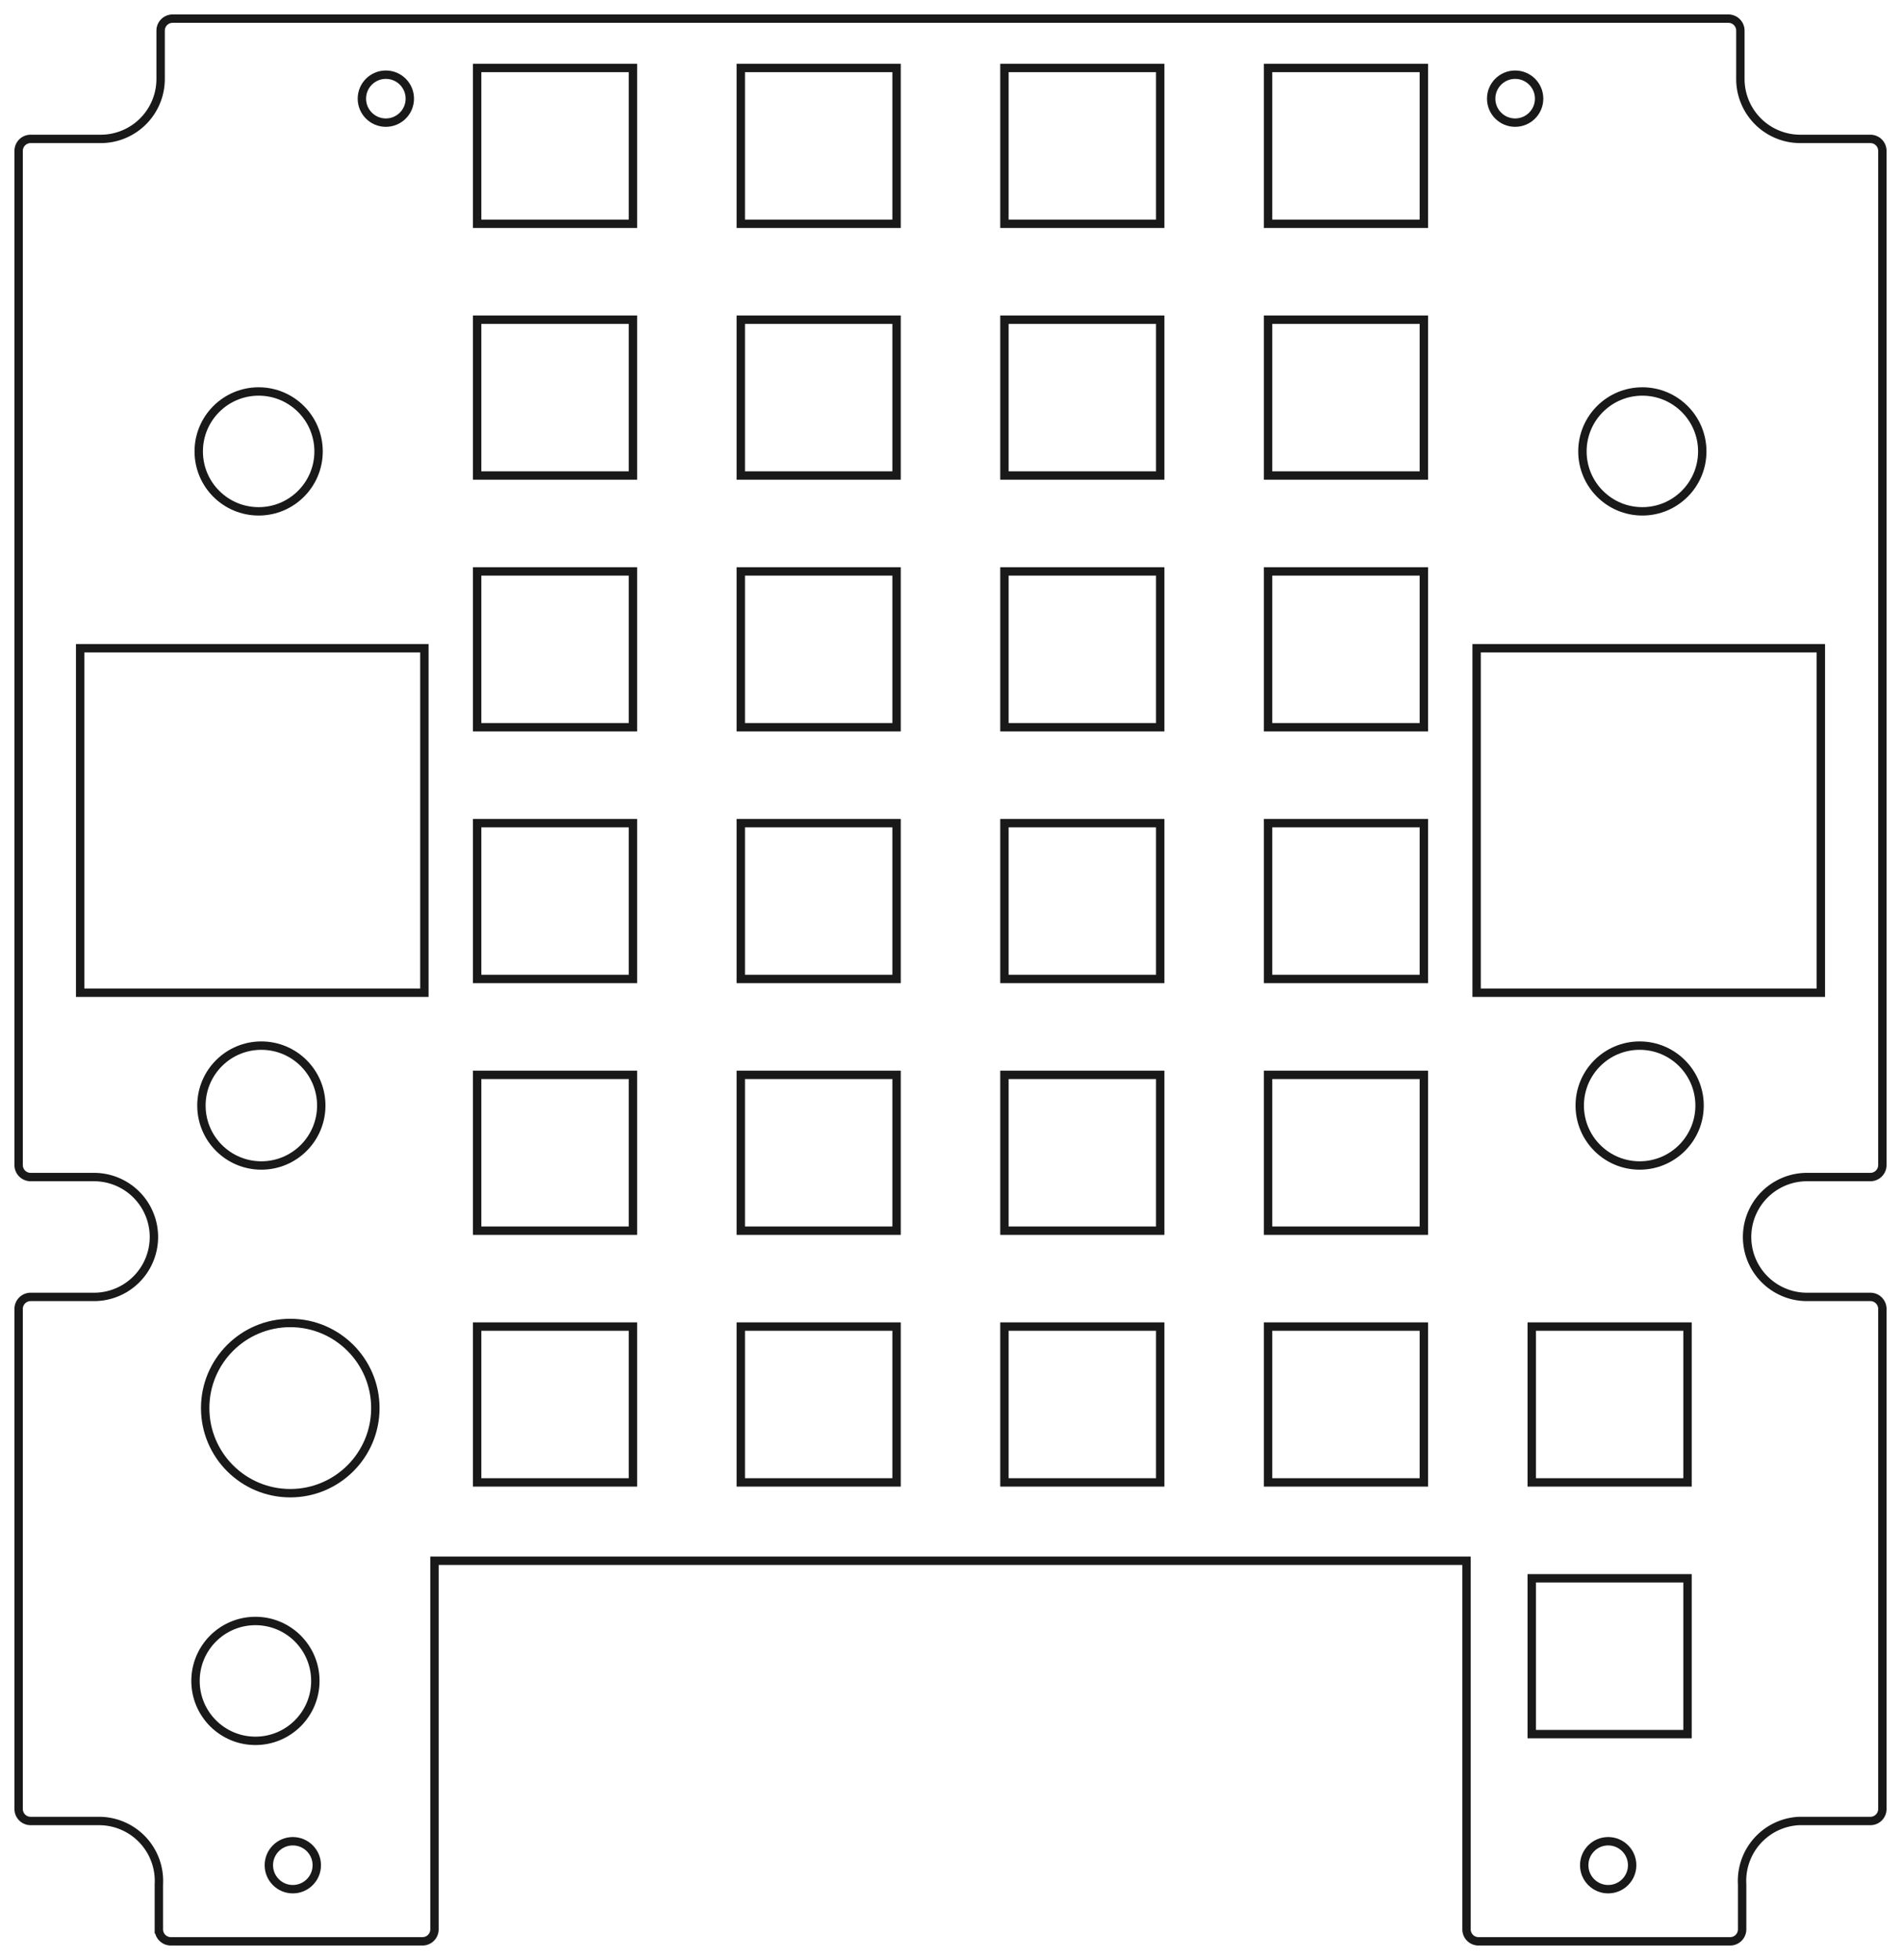 <?xml version="1.0"?>
<!DOCTYPE svg PUBLIC "-//W3C//DTD SVG 1.1//EN" "http://www.w3.org/Graphics/SVG/1.1/DTD/svg11.dtd">
<svg width="158.628mm" height="163.511mm" viewBox="0 0 158.628 163.511" xmlns="http://www.w3.org/2000/svg" version="1.1">
<g id="Body222067_cs" transform="translate(79.314,76.231) scale(1,-1)">
<path id="Body222067_cs_w0000"  d="M -66.058 -84.725 L -66.058 -80.97 A 5 5 0 0 1 -71.049 -75.686L -76.759 -75.686 A 1 1 0 0 0 -77.759 -74.686L -77.759 -32.965 A 1 1 0 0 0 -76.759 -31.965L -71.471 -31.965 A 5 5 0 0 1 -71.471 -21.965L -76.759 -21.965 A 1 1 0 0 0 -77.759 -20.965L -77.759 63.643 A 1 1 0 0 0 -76.759 64.643L -70.911 64.643 A 5 5 0 0 1 -65.911 69.643L -65.911 73.676 A 1 1 0 0 0 -64.911 74.676L 64.911 74.676 A 1 1 0 0 0 65.911 73.676L 65.911 69.643 A 5 5 0 0 1 70.911 64.643L 76.759 64.643 A 1 1 0 0 0 77.759 63.643L 77.759 -20.965 A 1 1 0 0 0 76.759 -21.965L 71.471 -21.965 A 5 5 0 0 1 71.471 -31.965L 76.759 -31.965 A 1 1 0 0 0 77.759 -32.965L 77.759 -74.686 A 1 1 0 0 0 76.759 -75.686L 70.788 -75.686 A 5 5 0 0 1 66.058 -80.973L 66.058 -84.725 A 1 1 0 0 0 65.058 -85.725L 44.059 -85.725 A 1 1 0 0 0 43.059 -84.725L 43.059 -53.975 L -43.059 -53.975 L -43.059 -84.725 A 1 1 0 0 0 -44.059 -85.725L -65.058 -85.725 A 1 1 0 0 0 -66.058 -84.725" stroke="#191919" stroke-width="0.7 px" style="stroke-width:0.7;stroke-miterlimit:4;stroke-dasharray:none;stroke-linecap:square;fill:none;fill-opacity:1;fill-rule: evenodd"/>
<circle cx="-54.88" cy="-79.375" r="2.0" stroke="#191919" stroke-width="0.7 px" style="stroke-width:0.7;stroke-miterlimit:4;stroke-dasharray:none;stroke-linecap:square;fill:none"/>
<circle cx="-58.0" cy="-64.0" r="5.0" stroke="#191919" stroke-width="0.7 px" style="stroke-width:0.7;stroke-miterlimit:4;stroke-dasharray:none;stroke-linecap:square;fill:none"/>
<circle cx="-55.093" cy="-41.239" r="7.1" stroke="#191919" stroke-width="0.7 px" style="stroke-width:0.7;stroke-miterlimit:4;stroke-dasharray:none;stroke-linecap:square;fill:none"/>
<circle cx="-57.506" cy="-16.0" r="5.0" stroke="#191919" stroke-width="0.7 px" style="stroke-width:0.7;stroke-miterlimit:4;stroke-dasharray:none;stroke-linecap:square;fill:none"/>
<path id="Body222067_cs_w0005"  d="M -39.5 -47.439 L -39.5 -34.439 L -26.5 -34.439 L -26.5 -47.439 L -39.5 -47.439 " stroke="#191919" stroke-width="0.7 px" style="stroke-width:0.7;stroke-miterlimit:4;stroke-dasharray:none;stroke-linecap:square;fill:none;fill-opacity:1;fill-rule: evenodd"/>
<path id="Body222067_cs_w0006"  d="M -17.5 -47.439 L -17.5 -34.439 L -4.5 -34.439 L -4.5 -47.439 L -17.5 -47.439 " stroke="#191919" stroke-width="0.7 px" style="stroke-width:0.7;stroke-miterlimit:4;stroke-dasharray:none;stroke-linecap:square;fill:none;fill-opacity:1;fill-rule: evenodd"/>
<path id="Body222067_cs_w0007"  d="M -39.5 -26.439 L -39.5 -13.439 L -26.5 -13.439 L -26.5 -26.439 L -39.5 -26.439 " stroke="#191919" stroke-width="0.7 px" style="stroke-width:0.7;stroke-miterlimit:4;stroke-dasharray:none;stroke-linecap:square;fill:none;fill-opacity:1;fill-rule: evenodd"/>
<path id="Body222067_cs_w0008"  d="M -4.5 -26.439 L -17.5 -26.439 L -17.5 -13.439 L -4.5 -13.439 L -4.5 -26.439 " stroke="#191919" stroke-width="0.7 px" style="stroke-width:0.7;stroke-miterlimit:4;stroke-dasharray:none;stroke-linecap:square;fill:none;fill-opacity:1;fill-rule: evenodd"/>
<circle cx="54.88" cy="-79.375" r="2.0" stroke="#191919" stroke-width="0.7 px" style="stroke-width:0.7;stroke-miterlimit:4;stroke-dasharray:none;stroke-linecap:square;fill:none"/>
<path id="Body222067_cs_w0010"  d="M 48.5 -68.439 L 48.5 -55.439 L 61.5 -55.439 L 61.5 -68.439 L 48.5 -68.439 " stroke="#191919" stroke-width="0.7 px" style="stroke-width:0.7;stroke-miterlimit:4;stroke-dasharray:none;stroke-linecap:square;fill:none;fill-opacity:1;fill-rule: evenodd"/>
<path id="Body222067_cs_w0011"  d="M 4.5 -47.439 L 4.5 -34.439 L 17.5 -34.439 L 17.5 -47.439 L 4.5 -47.439 " stroke="#191919" stroke-width="0.7 px" style="stroke-width:0.7;stroke-miterlimit:4;stroke-dasharray:none;stroke-linecap:square;fill:none;fill-opacity:1;fill-rule: evenodd"/>
<path id="Body222067_cs_w0012"  d="M 26.5 -47.439 L 26.5 -34.439 L 39.5 -34.439 L 39.5 -47.439 L 26.5 -47.439 " stroke="#191919" stroke-width="0.7 px" style="stroke-width:0.7;stroke-miterlimit:4;stroke-dasharray:none;stroke-linecap:square;fill:none;fill-opacity:1;fill-rule: evenodd"/>
<path id="Body222067_cs_w0013"  d="M 17.5 -26.439 L 4.5 -26.439 L 4.5 -13.439 L 17.5 -13.439 L 17.5 -26.439 " stroke="#191919" stroke-width="0.7 px" style="stroke-width:0.7;stroke-miterlimit:4;stroke-dasharray:none;stroke-linecap:square;fill:none;fill-opacity:1;fill-rule: evenodd"/>
<path id="Body222067_cs_w0014"  d="M 26.5 -26.439 L 26.5 -13.439 L 39.5 -13.439 L 39.5 -26.439 L 26.5 -26.439 " stroke="#191919" stroke-width="0.7 px" style="stroke-width:0.7;stroke-miterlimit:4;stroke-dasharray:none;stroke-linecap:square;fill:none;fill-opacity:1;fill-rule: evenodd"/>
<path id="Body222067_cs_w0015"  d="M 48.5 -47.439 L 48.5 -34.439 L 61.5 -34.439 L 61.5 -47.439 L 48.5 -47.439 " stroke="#191919" stroke-width="0.7 px" style="stroke-width:0.7;stroke-miterlimit:4;stroke-dasharray:none;stroke-linecap:square;fill:none;fill-opacity:1;fill-rule: evenodd"/>
<circle cx="57.506" cy="-16.0" r="5.0" stroke="#191919" stroke-width="0.7 px" style="stroke-width:0.7;stroke-miterlimit:4;stroke-dasharray:none;stroke-linecap:square;fill:none"/>
<path id="Body222067_cs_w0017"  d="M -72.626 -6.586 L -72.626 22.152 L -43.902 22.152 L -43.902 -6.586 L -72.626 -6.586 " stroke="#191919" stroke-width="0.7 px" style="stroke-width:0.7;stroke-miterlimit:4;stroke-dasharray:none;stroke-linecap:square;fill:none;fill-opacity:1;fill-rule: evenodd"/>
<path id="Body222067_cs_w0018"  d="M -39.5 -5.439 L -39.5 7.561 L -26.5 7.561 L -26.5 -5.439 L -39.5 -5.439 " stroke="#191919" stroke-width="0.7 px" style="stroke-width:0.7;stroke-miterlimit:4;stroke-dasharray:none;stroke-linecap:square;fill:none;fill-opacity:1;fill-rule: evenodd"/>
<path id="Body222067_cs_w0019"  d="M -4.5 -5.439 L -17.5 -5.439 L -17.5 7.561 L -4.5 7.561 L -4.5 -5.439 " stroke="#191919" stroke-width="0.7 px" style="stroke-width:0.7;stroke-miterlimit:4;stroke-dasharray:none;stroke-linecap:square;fill:none;fill-opacity:1;fill-rule: evenodd"/>
<path id="Body222067_cs_w0020"  d="M -39.5 15.561 L -39.5 28.561 L -26.5 28.561 L -26.5 15.561 L -39.5 15.561 " stroke="#191919" stroke-width="0.7 px" style="stroke-width:0.7;stroke-miterlimit:4;stroke-dasharray:none;stroke-linecap:square;fill:none;fill-opacity:1;fill-rule: evenodd"/>
<path id="Body222067_cs_w0021"  d="M -4.5 15.561 L -17.5 15.561 L -17.5 28.561 L -4.5 28.561 L -4.5 15.561 " stroke="#191919" stroke-width="0.7 px" style="stroke-width:0.7;stroke-miterlimit:4;stroke-dasharray:none;stroke-linecap:square;fill:none;fill-opacity:1;fill-rule: evenodd"/>
<circle cx="-57.731" cy="38.572" r="5.0" stroke="#191919" stroke-width="0.7 px" style="stroke-width:0.7;stroke-miterlimit:4;stroke-dasharray:none;stroke-linecap:square;fill:none"/>
<circle cx="-47.117" cy="68.0" r="2.0" stroke="#191919" stroke-width="0.7 px" style="stroke-width:0.7;stroke-miterlimit:4;stroke-dasharray:none;stroke-linecap:square;fill:none"/>
<path id="Body222067_cs_w0024"  d="M -39.5 36.561 L -39.5 49.561 L -26.5 49.561 L -26.5 36.561 L -39.5 36.561 " stroke="#191919" stroke-width="0.7 px" style="stroke-width:0.7;stroke-miterlimit:4;stroke-dasharray:none;stroke-linecap:square;fill:none;fill-opacity:1;fill-rule: evenodd"/>
<path id="Body222067_cs_w0025"  d="M -4.5 36.561 L -17.5 36.561 L -17.5 49.561 L -4.5 49.561 L -4.5 36.561 " stroke="#191919" stroke-width="0.7 px" style="stroke-width:0.7;stroke-miterlimit:4;stroke-dasharray:none;stroke-linecap:square;fill:none;fill-opacity:1;fill-rule: evenodd"/>
<path id="Body222067_cs_w0026"  d="M -39.5 57.561 L -39.5 70.561 L -26.5 70.561 L -26.5 57.561 L -39.5 57.561 " stroke="#191919" stroke-width="0.7 px" style="stroke-width:0.7;stroke-miterlimit:4;stroke-dasharray:none;stroke-linecap:square;fill:none;fill-opacity:1;fill-rule: evenodd"/>
<path id="Body222067_cs_w0027"  d="M -17.5 57.561 L -17.5 70.561 L -4.5 70.561 L -4.5 57.561 L -17.5 57.561 " stroke="#191919" stroke-width="0.7 px" style="stroke-width:0.7;stroke-miterlimit:4;stroke-dasharray:none;stroke-linecap:square;fill:none;fill-opacity:1;fill-rule: evenodd"/>
<path id="Body222067_cs_w0028"  d="M 17.5 -5.439 L 4.5 -5.439 L 4.5 7.561 L 17.5 7.561 L 17.5 -5.439 " stroke="#191919" stroke-width="0.7 px" style="stroke-width:0.7;stroke-miterlimit:4;stroke-dasharray:none;stroke-linecap:square;fill:none;fill-opacity:1;fill-rule: evenodd"/>
<path id="Body222067_cs_w0029"  d="M 26.5 -5.439 L 26.5 7.561 L 39.5 7.561 L 39.5 -5.439 L 26.5 -5.439 " stroke="#191919" stroke-width="0.7 px" style="stroke-width:0.7;stroke-miterlimit:4;stroke-dasharray:none;stroke-linecap:square;fill:none;fill-opacity:1;fill-rule: evenodd"/>
<path id="Body222067_cs_w0030"  d="M 17.5 15.561 L 4.5 15.561 L 4.5 28.561 L 17.5 28.561 L 17.5 15.561 " stroke="#191919" stroke-width="0.7 px" style="stroke-width:0.7;stroke-miterlimit:4;stroke-dasharray:none;stroke-linecap:square;fill:none;fill-opacity:1;fill-rule: evenodd"/>
<path id="Body222067_cs_w0031"  d="M 26.5 15.561 L 26.5 28.561 L 39.5 28.561 L 39.5 15.561 L 26.5 15.561 " stroke="#191919" stroke-width="0.7 px" style="stroke-width:0.7;stroke-miterlimit:4;stroke-dasharray:none;stroke-linecap:square;fill:none;fill-opacity:1;fill-rule: evenodd"/>
<path id="Body222067_cs_w0032"  d="M 43.902 -6.586 L 43.902 22.152 L 72.626 22.152 L 72.626 -6.586 L 43.902 -6.586 " stroke="#191919" stroke-width="0.7 px" style="stroke-width:0.7;stroke-miterlimit:4;stroke-dasharray:none;stroke-linecap:square;fill:none;fill-opacity:1;fill-rule: evenodd"/>
<path id="Body222067_cs_w0033"  d="M 17.5 36.561 L 4.5 36.561 L 4.5 49.561 L 17.5 49.561 L 17.5 36.561 " stroke="#191919" stroke-width="0.7 px" style="stroke-width:0.7;stroke-miterlimit:4;stroke-dasharray:none;stroke-linecap:square;fill:none;fill-opacity:1;fill-rule: evenodd"/>
<path id="Body222067_cs_w0034"  d="M 26.5 36.561 L 26.5 49.561 L 39.5 49.561 L 39.5 36.561 L 26.5 36.561 " stroke="#191919" stroke-width="0.7 px" style="stroke-width:0.7;stroke-miterlimit:4;stroke-dasharray:none;stroke-linecap:square;fill:none;fill-opacity:1;fill-rule: evenodd"/>
<path id="Body222067_cs_w0035"  d="M 4.5 57.561 L 4.5 70.561 L 17.5 70.561 L 17.5 57.561 L 4.5 57.561 " stroke="#191919" stroke-width="0.7 px" style="stroke-width:0.7;stroke-miterlimit:4;stroke-dasharray:none;stroke-linecap:square;fill:none;fill-opacity:1;fill-rule: evenodd"/>
<path id="Body222067_cs_w0036"  d="M 26.5 57.561 L 26.5 70.561 L 39.5 70.561 L 39.5 57.561 L 26.5 57.561 " stroke="#191919" stroke-width="0.7 px" style="stroke-width:0.7;stroke-miterlimit:4;stroke-dasharray:none;stroke-linecap:square;fill:none;fill-opacity:1;fill-rule: evenodd"/>
<circle cx="57.731" cy="38.572" r="5.0" stroke="#191919" stroke-width="0.7 px" style="stroke-width:0.7;stroke-miterlimit:4;stroke-dasharray:none;stroke-linecap:square;fill:none"/>
<circle cx="47.117" cy="68.0" r="2.0" stroke="#191919" stroke-width="0.7 px" style="stroke-width:0.7;stroke-miterlimit:4;stroke-dasharray:none;stroke-linecap:square;fill:none"/>
<title>b'Section Top Plate'</title>
</g>
</svg>